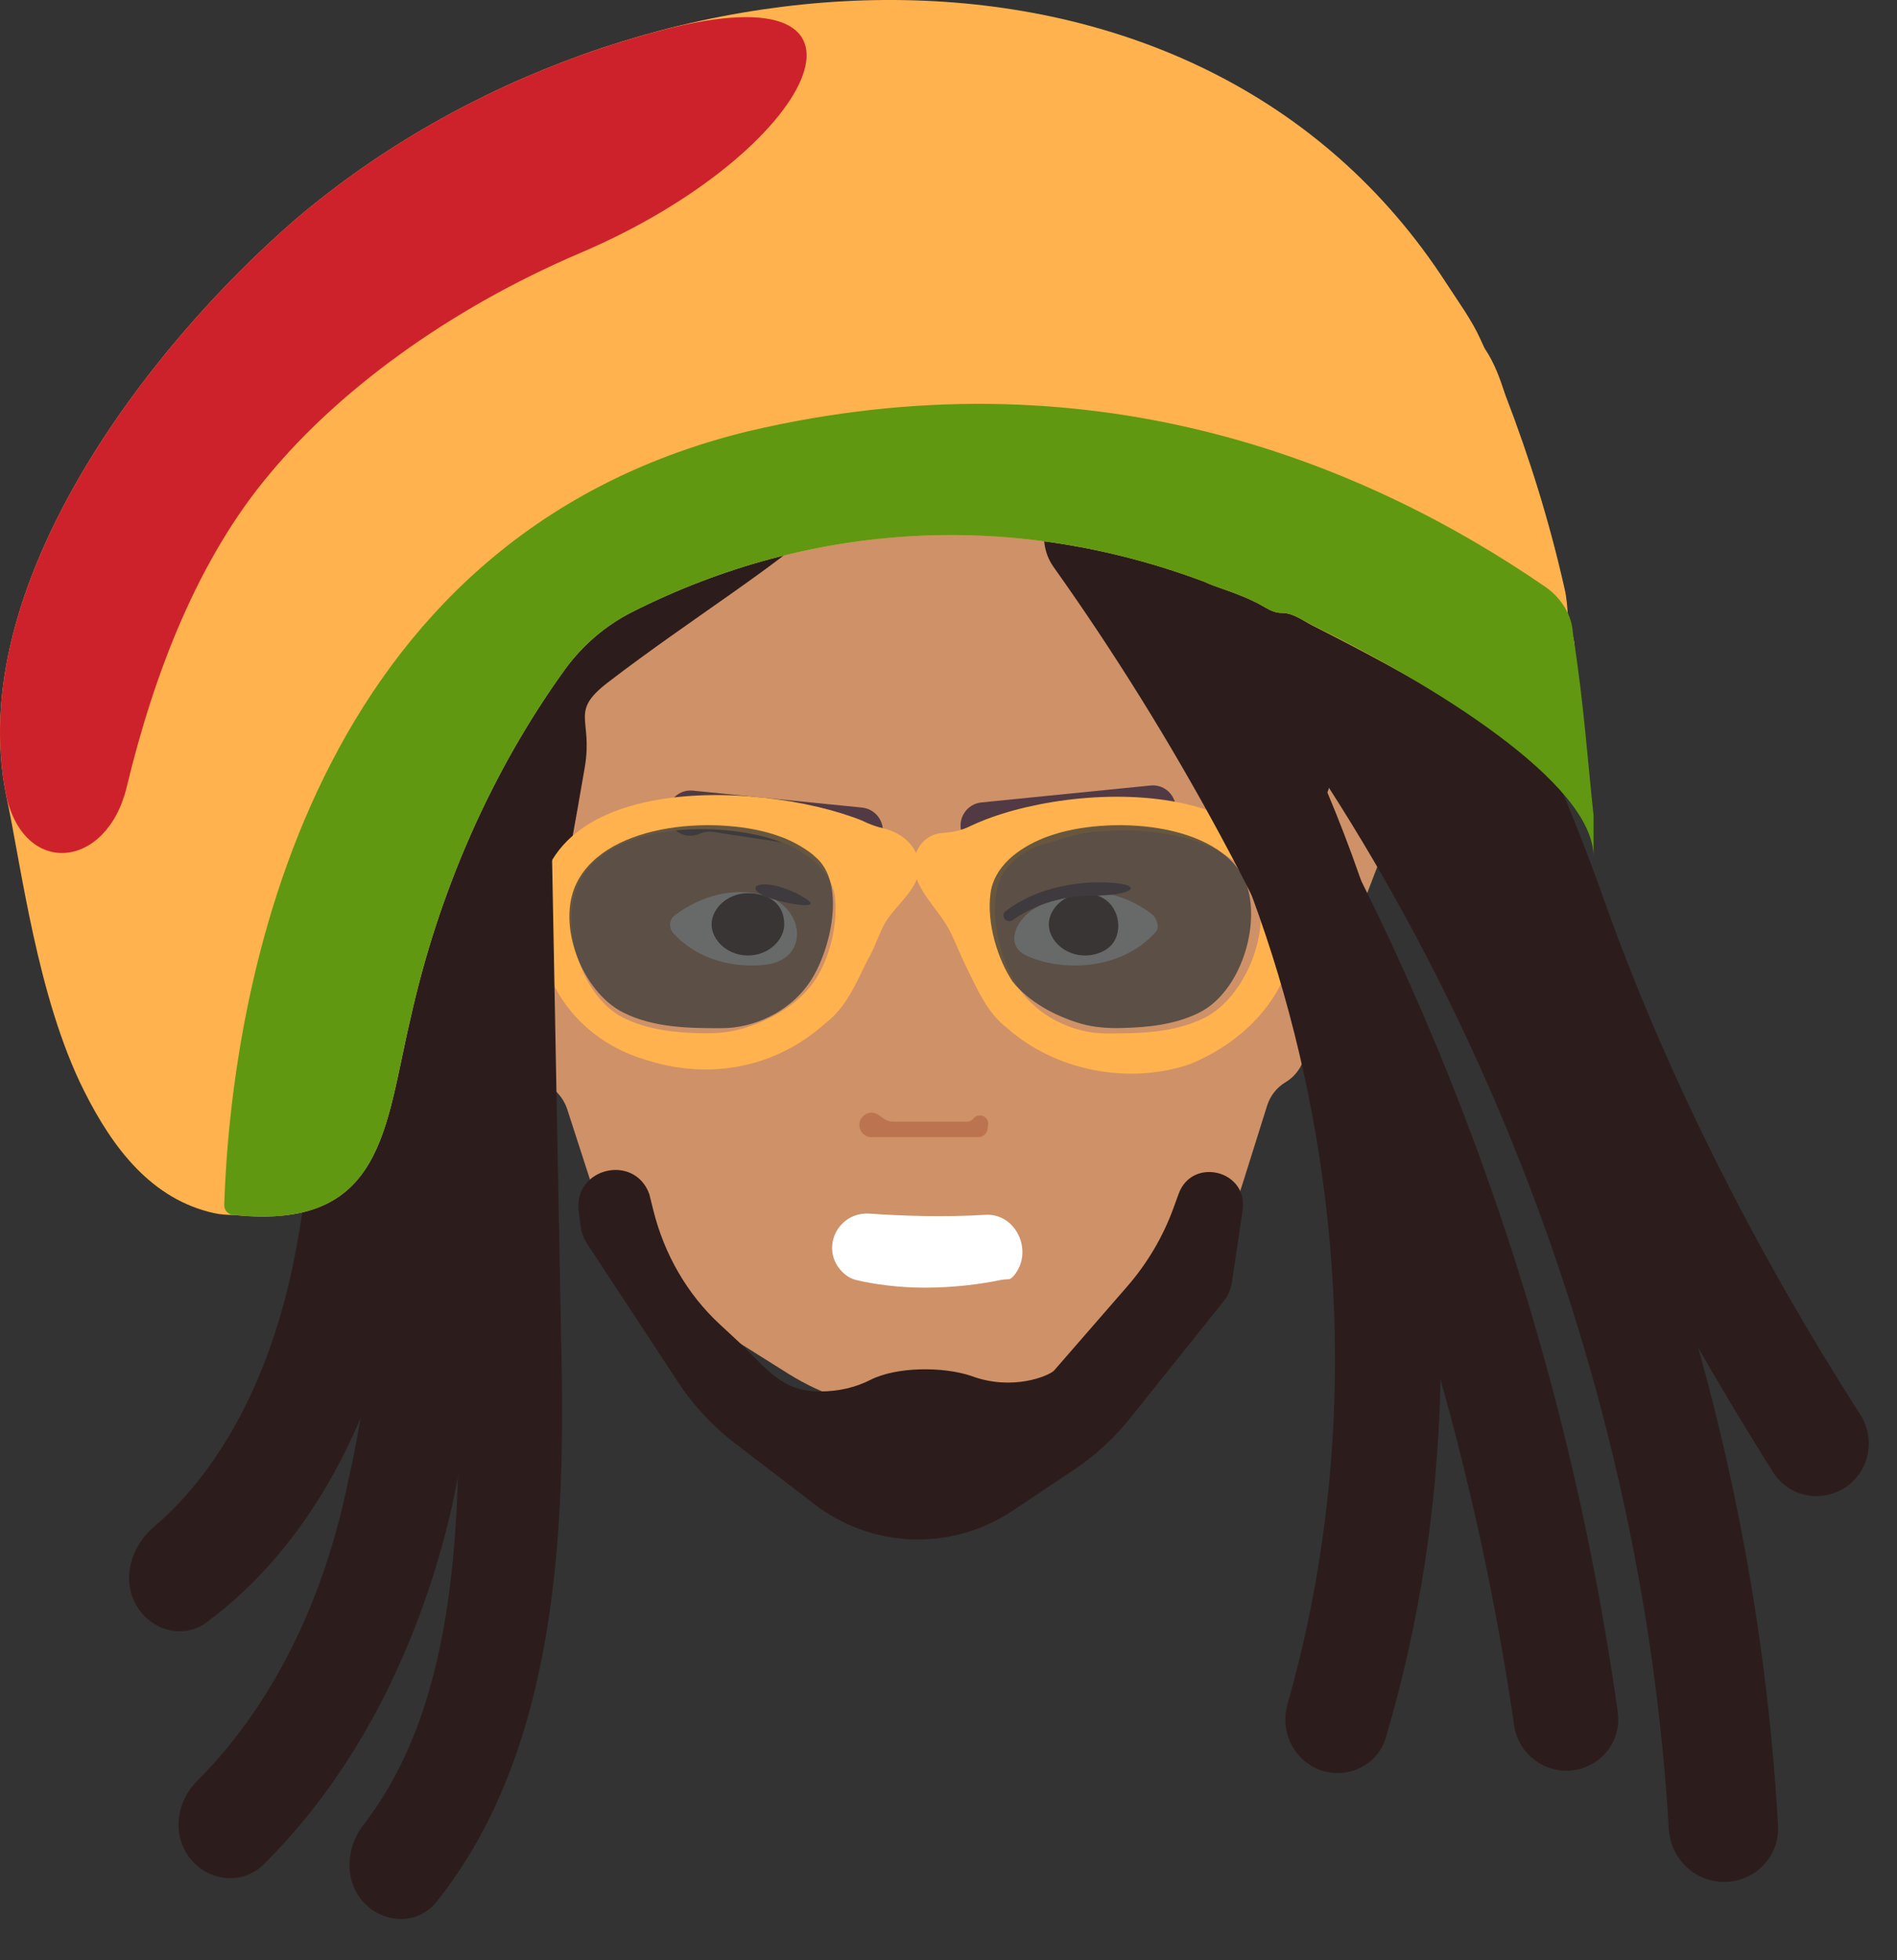 <svg width="61" height="63" viewBox="0 0 61 63" fill="none" xmlns="http://www.w3.org/2000/svg">
<rect x="0" y="0" width="61" height="63" fill="#333333" stroke="none"/>
<path d="M42.723 23.991C42.554 24.104 42.325 24.038 42.242 23.853L39.13 16.971C37.877 14.197 34.674 12.886 31.835 13.983L31.267 14.202C30.173 14.625 28.955 14.583 27.892 14.088C25.969 13.19 23.678 13.827 22.494 15.59L16.756 24.137C16.726 24.181 16.717 24.235 16.73 24.286C16.774 24.465 16.562 24.593 16.424 24.471L15.714 23.839C15.523 23.67 15.234 23.679 15.055 23.859L14.28 24.634C13.828 25.085 13.679 25.757 13.897 26.357L16.665 33.966C16.8 34.338 17.083 34.637 17.446 34.793C17.826 34.956 18.117 35.275 18.244 35.669L19.064 38.201C19.59 39.829 20.674 41.22 22.123 42.13L25.344 44.153C26.466 44.857 27.744 45.272 29.066 45.36L29.555 45.393L30.071 45.358C31.376 45.271 32.639 44.866 33.75 44.178L36.535 42.454C38.167 41.444 39.381 39.881 39.956 38.051L40.747 35.535C40.845 35.222 41.055 34.956 41.336 34.788C41.594 34.633 41.792 34.397 41.899 34.116L44.689 26.81C45.008 25.973 44.697 25.027 43.944 24.542L43.082 23.988C42.972 23.918 42.831 23.919 42.723 23.991Z" fill="#CF9167"/>
<path d="M20.508 13.962C20.082 13.979 19.697 14.134 19.348 14.379C17.148 15.92 9.855 22.143 16.876 33.049C17.227 33.516 18.233 28.003 18.804 24.662C19.075 23.074 18.288 22.899 19.567 21.92C24.881 17.854 31.031 14.897 24.382 14.152C22.681 13.962 21.282 13.93 20.508 13.962Z" fill="#2C1D1C"/>
<path d="M21.687 29.43C21.595 29.501 21.547 29.611 21.547 29.727C21.547 29.825 21.581 29.921 21.648 29.993C22.467 30.886 23.638 31.118 24.612 31.01C26.089 30.845 25.893 29.049 24.44 28.739C23.119 28.458 22.055 29.147 21.687 29.43Z" fill="white"/>
<path d="M24.05 28.711C23.383 28.711 22.882 29.211 22.882 29.712C22.882 30.212 23.383 30.713 24.05 30.713C24.717 30.713 25.218 30.212 25.218 29.712C25.218 29.045 24.717 28.711 24.05 28.711Z" fill="#3E2723"/>
<path d="M33.253 29.212C32.643 29.586 32.329 30.373 32.968 30.695C33.969 31.201 35.991 31.28 37.171 29.947C37.209 29.904 37.229 29.847 37.229 29.79C37.229 29.655 37.151 29.47 37.044 29.387C36.543 28.996 35.074 28.096 33.253 29.212Z" fill="white"/>
<path d="M34.893 28.711C34.226 28.711 33.725 29.211 33.725 29.712C33.725 30.212 34.226 30.713 34.893 30.713C35.15 30.713 35.382 30.639 35.57 30.519C36.122 30.169 36.071 29.276 35.53 28.908C35.337 28.777 35.115 28.711 34.893 28.711Z" fill="#3E2723"/>
<path d="M28.706 36.053C28.607 36.053 28.511 36.022 28.431 35.965L28.256 35.84C27.958 35.627 27.557 35.9 27.645 36.255C27.689 36.431 27.846 36.553 28.027 36.553H31.455C31.609 36.553 31.738 36.439 31.757 36.287L31.774 36.152C31.807 35.886 31.47 35.744 31.303 35.953C31.253 36.016 31.176 36.053 31.096 36.053H28.706Z" fill="#BC7450"/>
<path d="M27.961 39.01C26.985 38.943 26.388 40.051 27.013 40.804C27.145 40.963 27.323 41.093 27.524 41.142C28.069 41.276 28.895 41.39 29.722 41.39C30.688 41.39 31.54 41.276 32.183 41.142C32.428 41.091 32.452 41.186 32.611 40.992C33.243 40.227 32.675 38.987 31.684 39.048C30.396 39.128 29.073 39.087 27.961 39.01Z" fill="white"/>
<path d="M39.565 10.36C33.398 9.569 16.441 11.176 14.261 19.727C14.02 20.675 14.27 21.663 14.707 22.538L15.134 23.444C15.842 24.949 18.061 24.671 18.378 23.038C18.485 22.285 18.859 21.595 19.431 21.093L24.077 17.015C25.761 15.538 27.987 14.832 30.212 15.092C32.174 15.322 34.557 15.614 36.228 15.865C36.356 15.881 36.479 15.897 36.597 15.913C37.828 16.079 38.501 17.002 38.915 18.172C39.473 19.749 40.325 21.924 40.705 22.883C40.834 23.209 40.919 23.549 40.958 23.898L41.187 25.959C41.215 26.212 41.388 26.427 41.63 26.507C41.966 26.619 42.33 26.443 42.451 26.11L44.472 20.554C44.752 19.784 44.775 18.945 44.537 18.161C43.856 15.914 42.133 11.924 40.18 10.621C39.966 10.478 39.758 10.384 39.565 10.36Z" fill="#2C1D1C"/>
<path d="M37.736 38.825C37.401 39.747 36.898 40.6 36.255 41.341L33.892 44.057C33.725 44.224 32.558 44.725 31.223 44.224C30.323 43.924 28.833 43.925 27.987 44.355C27.502 44.601 26.959 44.725 26.385 44.725C26.185 44.725 25.995 44.706 25.819 44.672C24.974 44.51 24.409 43.745 23.781 43.158C23.574 42.964 23.365 42.771 23.156 42.578C22.09 41.595 21.361 40.311 21.009 38.905L20.88 38.385C20.403 37.063 18.427 37.542 18.609 38.936L18.674 39.44C18.698 39.624 18.764 39.801 18.866 39.956L21.804 44.427C22.297 45.176 22.911 45.837 23.622 46.383L26.196 48.355C27.079 49.033 28.149 49.424 29.261 49.477C30.427 49.533 31.58 49.213 32.552 48.566L34.527 47.249C35.212 46.792 35.822 46.233 36.336 45.59L39.346 41.828C39.489 41.649 39.582 41.436 39.615 41.209L39.958 38.899C40.147 37.621 38.328 37.168 37.896 38.385L37.736 38.825Z" fill="#2C1D1C"/>
<path d="M32.333 29.291C32.269 29.341 32.25 29.43 32.287 29.503C32.339 29.608 32.479 29.637 32.574 29.569C32.939 29.308 33.836 28.783 35.137 28.788C36.475 28.793 36.87 28.407 35.534 28.365C34.492 28.332 33.256 28.581 32.333 29.291Z" fill="#513A44"/>
<path d="M25.207 28.548C24.287 28.228 23.895 28.6 24.825 28.892C25.397 29.072 26.431 29.237 25.934 28.901C25.733 28.765 25.485 28.644 25.207 28.548Z" fill="#513A44"/>
<path d="M31.56 25.793C31.115 25.837 30.808 26.261 30.905 26.697C30.991 27.08 31.358 27.332 31.746 27.273L36.359 26.574C36.492 26.554 36.627 26.571 36.751 26.622L36.799 26.641C37.492 26.927 38.111 26.102 37.642 25.517C37.489 25.325 37.248 25.224 37.004 25.248L31.56 25.793Z" fill="#513A44"/>
<path d="M21.635 25.682C21.166 26.267 21.785 27.092 22.478 26.806L22.526 26.787C22.65 26.736 22.785 26.719 22.918 26.739L27.531 27.438C27.919 27.497 28.287 27.245 28.372 26.862C28.469 26.426 28.163 26.002 27.717 25.958L22.274 25.413C22.029 25.389 21.788 25.49 21.635 25.682Z" fill="#513A44"/>
<path d="M17.377 30.38C17.71 32.215 19.045 33.549 20.713 34.05C22.715 34.717 24.884 34.383 26.552 32.882C27.22 32.381 27.553 31.547 27.887 30.88C28.166 30.414 28.29 29.896 28.548 29.529C28.919 29.002 29.555 28.522 29.555 27.877C29.555 27.232 29.022 26.767 28.393 26.622C28.18 26.573 27.961 26.496 27.72 26.376C24.383 25.041 16.376 24.707 17.377 30.38ZM26.052 31.714C25.524 32.374 24.684 32.825 23.86 33.067C23.438 33.191 22.994 33.22 22.554 33.211C21.723 33.193 20.833 33.108 20.046 32.715C18.711 32.048 18.044 29.879 18.544 28.544C19.379 26.376 23.216 26.376 25.051 27.043C25.112 27.063 25.174 27.086 25.235 27.111C26.031 27.435 26.777 28.037 26.855 28.893C26.942 29.858 26.608 31.046 26.052 31.714Z" fill="#FFB24D"/>
<g opacity="0.87">
<path opacity="0.87" d="M25.051 26.877C23.216 26.209 19.545 26.376 18.544 28.378C17.877 29.713 18.711 31.881 20.046 32.549C21.047 33.049 22.215 33.049 23.216 33.049C24.216 33.049 25.384 32.549 26.052 31.548C26.719 30.547 27.219 28.378 26.218 27.544C26.052 27.377 25.551 27.043 25.051 26.877Z" fill="#383A3A"/>
</g>
<path d="M31.223 26.543C30.892 26.709 30.601 26.752 30.311 26.773C29.765 26.812 29.388 27.26 29.388 27.807C29.388 28.543 30.159 29.214 30.509 29.861C30.691 30.197 30.844 30.622 31.056 31.048C31.39 31.715 31.724 32.549 32.391 33.05C33.892 34.384 36.228 34.885 38.23 34.218C39.898 33.55 41.233 32.215 41.567 30.547C42.401 24.708 34.393 25.042 31.223 26.543ZM38.73 32.716C37.73 33.217 36.562 33.217 35.561 33.217C34.56 33.217 33.392 32.716 32.725 31.715C32.057 30.714 31.557 28.545 32.558 27.711C32.892 27.378 33.225 27.211 33.892 27.044C35.728 26.377 39.398 26.543 40.399 28.545C40.899 29.88 40.065 32.049 38.73 32.716Z" fill="#FFB24D"/>
<g opacity="0.87">
<path opacity="0.87" d="M33.725 26.877C33.664 26.897 33.603 26.92 33.542 26.945C32.745 27.269 31.973 27.849 31.853 28.701C31.715 29.687 32.097 30.856 32.558 31.548C33.085 32.207 33.925 32.658 34.749 32.901C35.172 33.025 35.615 33.054 36.056 33.044C36.887 33.026 37.776 32.942 38.563 32.549C39.898 31.881 40.565 29.713 40.065 28.378C39.231 26.376 35.56 26.209 33.725 26.877Z" fill="#383A3A"/>
</g>
<path d="M22.215 10.861C19.379 11.695 16.209 12.696 14.207 15.031C11.371 18.201 10.704 23.206 10.37 26.542C10.203 28.378 10.203 30.213 10.203 32.048C10.036 34.884 10.036 37.553 9.536 40.055C8.839 43.956 7.212 47.159 4.945 49.081C4.218 49.698 3.905 50.741 4.369 51.575C4.828 52.402 5.877 52.713 6.638 52.151C9.88 49.757 12.163 45.668 13.039 40.556C13.54 37.72 13.54 34.884 13.707 32.048C13.707 30.213 13.707 28.544 13.873 26.709C14.207 22.038 15.208 18.868 16.876 17.2C18.211 15.532 20.88 14.864 23.216 14.03C23.339 14 23.467 13.963 23.599 13.923C24.556 13.634 25.083 12.545 24.738 11.607C24.441 10.803 23.601 10.398 22.792 10.683C22.6 10.751 22.407 10.812 22.215 10.861Z" fill="#2C1D1C"/>
<path d="M41.935 13.41C41.202 12.802 40.121 12.993 39.572 13.771C39.017 14.557 39.218 15.64 39.952 16.262C44.407 20.035 46.904 25.843 48.573 30.547C50.423 35.788 53.411 41.597 57.013 47.319C57.506 48.103 58.546 48.324 59.323 47.821C60.109 47.312 60.325 46.26 59.821 45.472C56.279 39.944 53.587 34.45 51.743 29.38C49.895 24.144 47.194 17.771 41.935 13.41Z" fill="#2C1D1C"/>
<path d="M17.576 18.246C17.558 17.295 16.782 16.533 15.831 16.533C14.849 16.533 14.061 17.342 14.085 18.323L14.707 43.059C14.857 48.755 14.738 54.72 11.687 58.655C11.112 59.397 11.058 60.467 11.699 61.153C12.344 61.844 13.439 61.877 14.03 61.139C17.93 56.272 18.197 49.175 18.044 43.059L17.576 18.246Z" fill="#2C1D1C"/>
<path d="M34.279 15.912C33.521 16.433 33.349 17.479 33.882 18.229C41.671 29.184 46.738 42.074 48.686 55.449C48.817 56.351 49.629 56.999 50.536 56.909C51.473 56.815 52.152 55.969 52.021 55.036C50.051 41 44.783 27.725 36.485 16.282C35.974 15.578 34.996 15.42 34.279 15.912Z" fill="#2C1D1C"/>
<path d="M38.068 16.194C37.33 16.841 37.26 17.963 37.889 18.716C47.153 29.796 52.806 44.296 53.663 58.794C53.721 59.773 54.546 60.537 55.525 60.49C56.481 60.445 57.227 59.641 57.174 58.685C56.322 43.34 50.333 28.12 40.546 16.373C39.921 15.623 38.803 15.552 38.068 16.194Z" fill="#2C1D1C"/>
<path d="M13.873 20.035C12.952 20.035 12.205 20.782 12.205 21.703V34.215C12.205 38.72 12.205 43.224 11.204 47.562C10.617 50.495 9.257 54.331 6.329 57.256C5.655 57.929 5.524 59.012 6.125 59.751C6.718 60.482 7.799 60.597 8.469 59.936C12.09 56.361 13.789 51.702 14.54 48.396C15.541 43.725 15.541 38.887 15.541 34.215V21.703C15.541 20.782 14.794 20.035 13.873 20.035Z" fill="#2C1D1C"/>
<path d="M32.141 12.778C31.45 13.47 31.453 14.588 32.112 15.309C41.647 25.763 45.271 41.207 41.399 54.786C41.144 55.681 41.626 56.633 42.514 56.914C43.378 57.187 44.306 56.72 44.563 55.851C48.946 41.081 45.001 24.126 34.616 12.805C33.955 12.085 32.832 12.088 32.141 12.778Z" fill="#2C1D1C"/>
<path d="M50.421 19.792C50.396 19.511 50.379 19.23 50.318 18.955C49.828 16.776 49.191 14.736 48.406 12.695C48.24 12.195 48.073 11.694 47.739 11.194C47.699 11.114 47.659 11.024 47.616 10.929C47.329 10.287 46.9 9.709 46.518 9.118C38.525 -3.269 20.29 -2.102 9.536 7.023C4.698 11.194 -1.141 18.868 0.193 25.541C0.694 27.877 1.194 32.047 2.696 35.05C3.645 36.949 4.895 38.548 6.872 38.992C7.089 39.041 7.312 39.054 7.534 39.054C12.372 39.555 12.372 36.218 13.206 32.715C14.099 28.697 15.788 24.812 18.155 21.533C18.722 20.748 19.467 20.106 20.332 19.67C26.039 16.788 32.529 16.376 38.73 18.701C39.064 18.868 39.731 19.035 40.399 19.369C40.732 19.535 40.899 19.702 41.233 19.702C41.583 19.702 41.896 19.95 42.208 20.108C43.667 20.845 45.326 21.722 46.847 22.665C48.29 23.56 50.893 22.301 50.617 20.625C50.59 20.458 50.529 20.294 50.482 20.131C50.449 20.018 50.431 19.905 50.421 19.792Z" fill="#FFB24D"/>
<path d="M50.598 20.51C50.583 20.417 50.578 20.324 50.567 20.231C50.501 19.684 50.147 19.177 49.694 18.865C43.698 14.743 34.953 11.298 24.05 13.864C9.928 17.312 7.444 31.752 7.21 38.727C7.204 38.91 7.351 39.055 7.534 39.055C12.372 39.555 12.372 36.219 13.206 32.715C14.099 28.697 15.788 24.812 18.156 21.534C18.723 20.748 19.468 20.107 20.332 19.67C26.039 16.788 32.529 16.376 38.731 18.702C39.064 18.869 39.732 19.035 40.399 19.369C40.733 19.536 40.9 19.703 41.233 19.703C41.584 19.703 41.897 19.947 42.212 20.101C46.024 21.975 51.243 25.143 51.243 27.544C51.243 27.21 51.243 26.709 51.243 26.209C51.08 24.742 50.917 22.48 50.598 20.51Z" fill="#609811"/>
<path d="M9.536 7.023C4.698 11.194 -1.141 18.868 0.193 25.541C0.766 28.211 3.438 27.949 4.076 25.294C4.952 21.65 6.37 17.946 8.702 15.197C10.837 12.634 14.312 9.982 18.677 8.123C26.187 4.923 29.17 -1.094 21.273 0.974C16.991 2.095 12.898 4.17 9.536 7.023Z" fill="#CD222B"/>
</svg>
